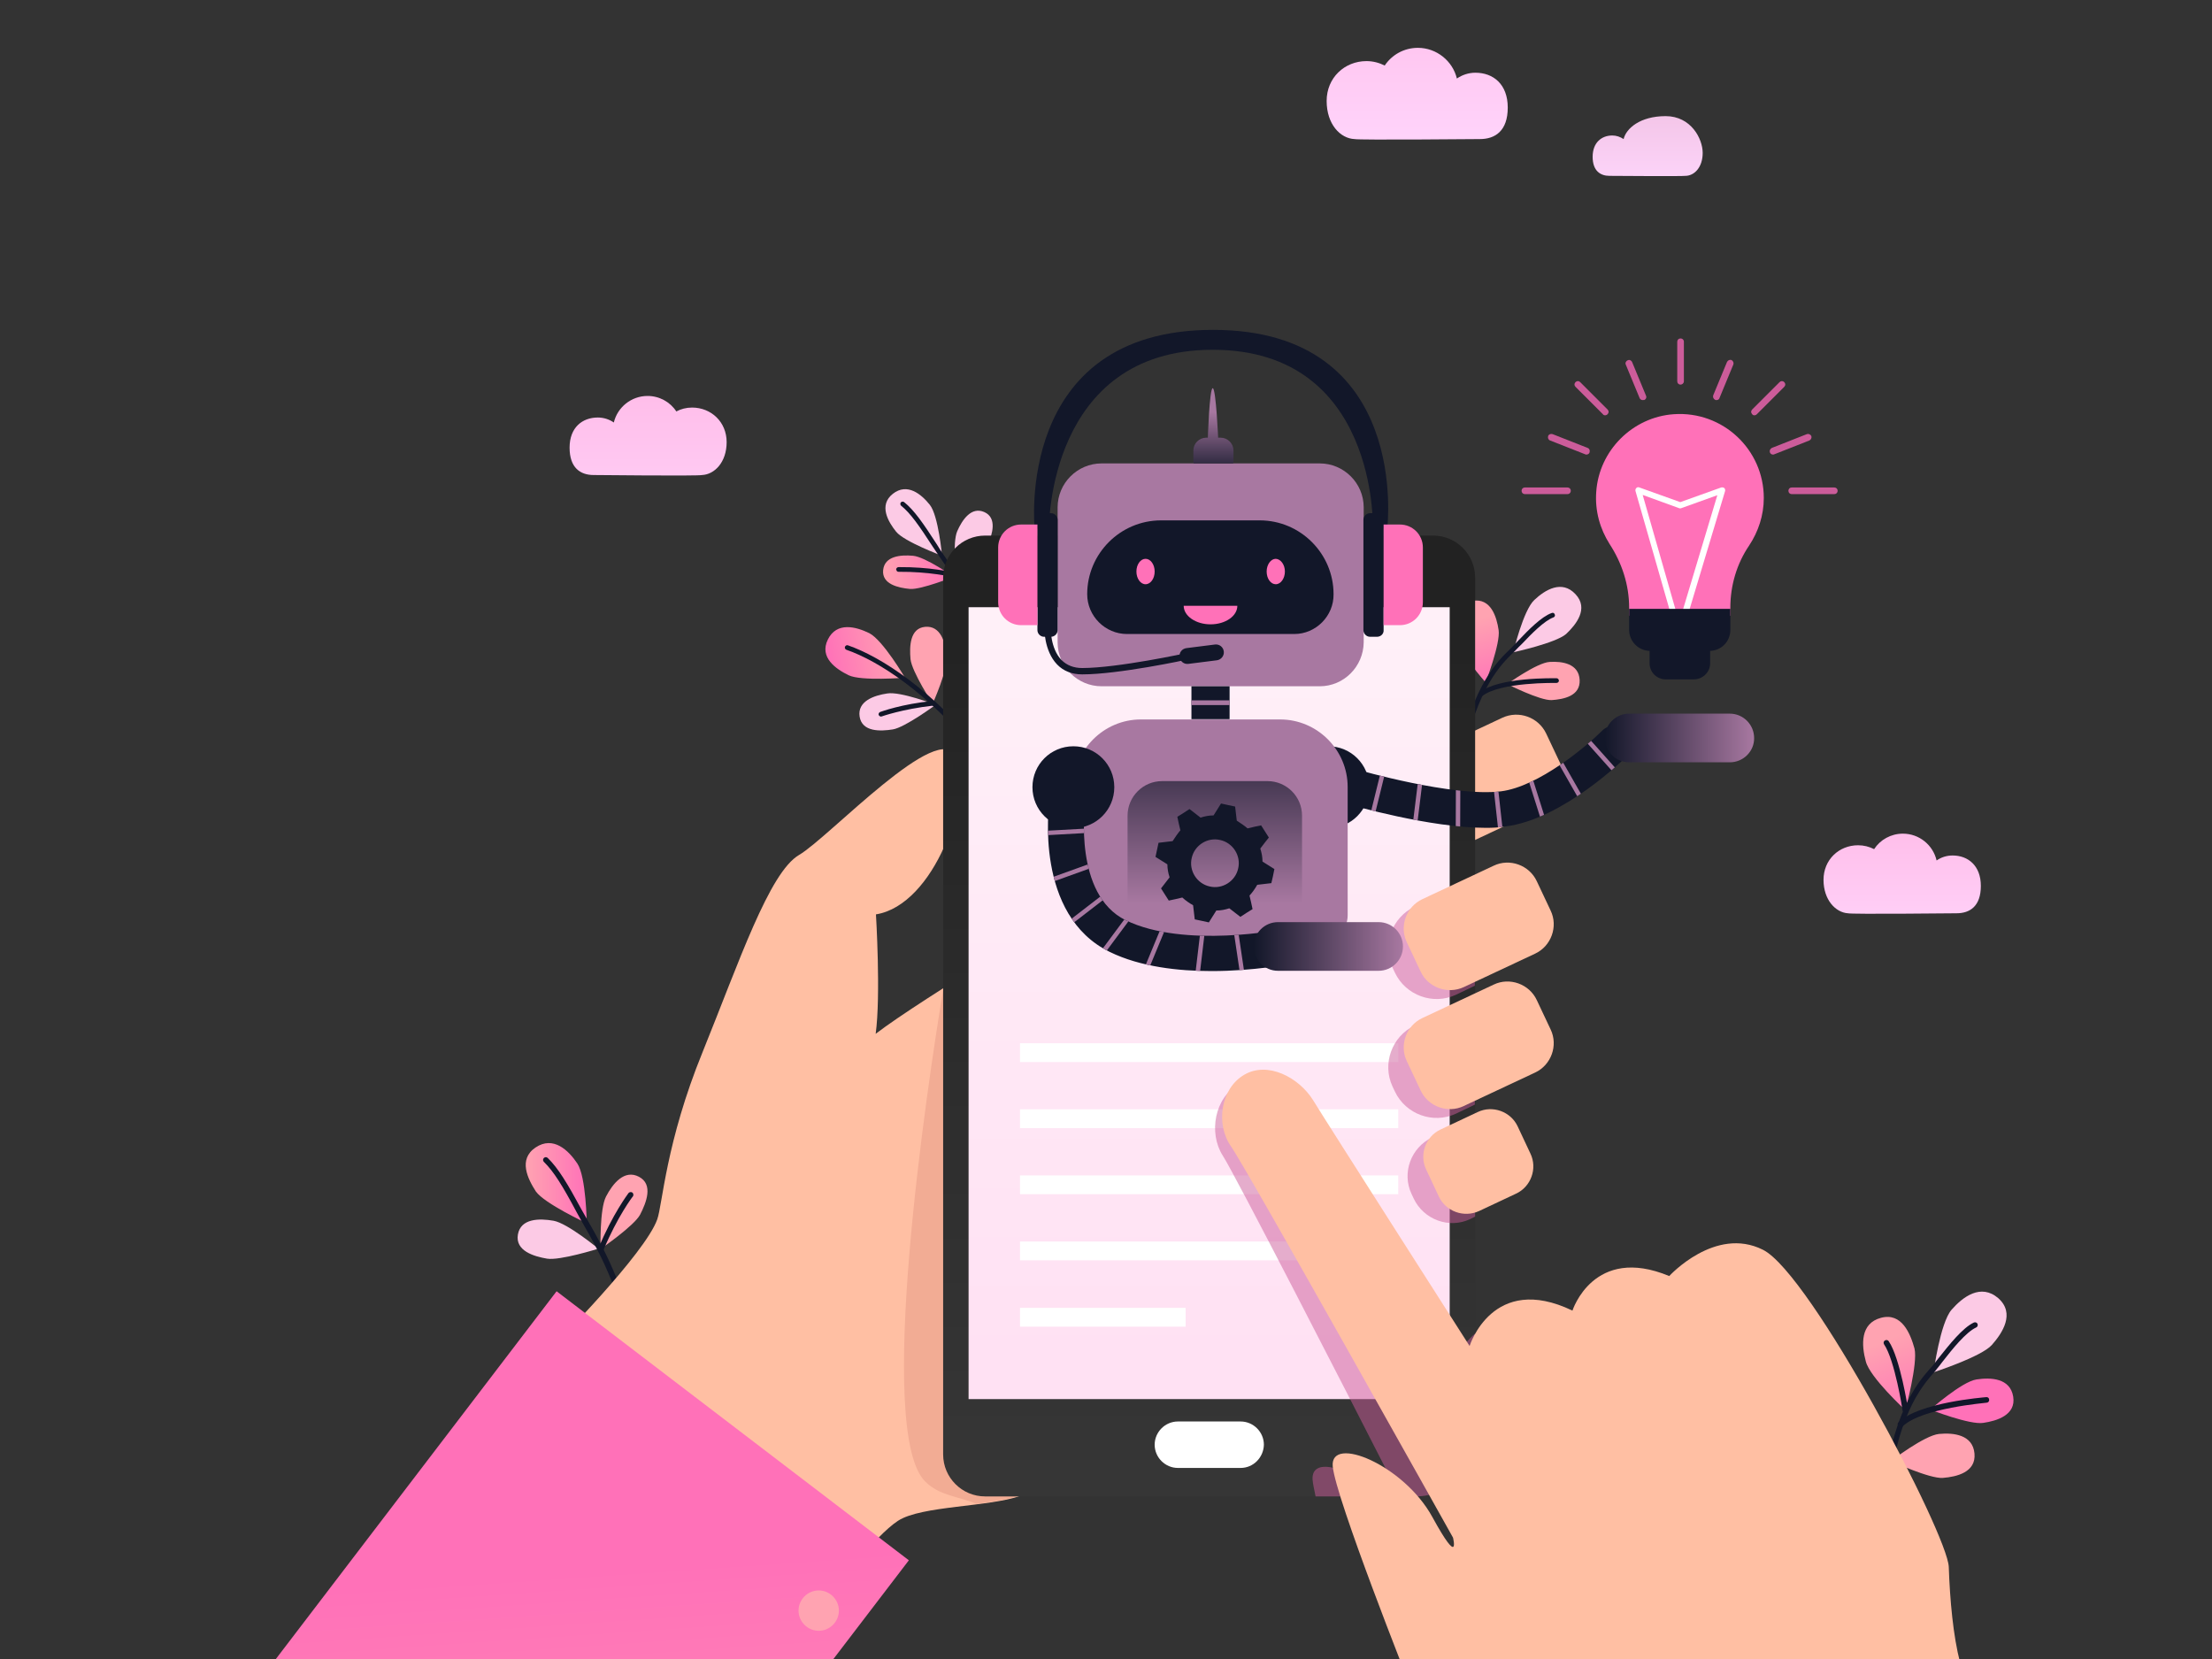 <?xml version="1.0" encoding="utf-8"?>
<!-- Generator: Adobe Illustrator 23.0.1, SVG Export Plug-In . SVG Version: 6.00 Build 0)  -->
<svg version="1.1" xmlns="http://www.w3.org/2000/svg" xmlns:xlink="http://www.w3.org/1999/xlink" x="0px" y="0px"
	 viewBox="0 0 800 600" style="enable-background:new 0 0 800 600;" xml:space="preserve">
<rect x="0" y="0" width="800" height="600" fill="#333333" stroke="none"/>
<style type="text/css">
	.st0{display:none;}
	.st1{clip-path:url(#SVGID_2_);}
	.st2{fill:url(#SVGID_3_);}
	.st3{fill:#FCCAE5;}
	.st4{fill:#FFA3B1;}
	.st5{fill:#121729;}
	.st6{fill:url(#SVGID_4_);}
	.st7{fill:#FF71B8;}
	.st8{fill:url(#SVGID_5_);}
	.st9{fill:url(#SVGID_6_);}
	.st10{fill:url(#SVGID_7_);}
	.st11{fill:#FFBFA3;}
	.st12{fill:url(#SVGID_8_);}
	.st13{fill:#F2AC94;}
	.st14{fill:url(#SVGID_9_);}
	.st15{fill:url(#SVGID_10_);}
	.st16{fill:#FFFFFF;}
	.st17{opacity:0.5;}
	.st18{fill:#CC5C9A;}
	.st19{opacity:0.5;fill:#CC5C9A;}
	.st20{fill:#A878A1;}
	.st21{fill:url(#SVGID_11_);}
	.st22{fill:url(#SVGID_12_);}
	.st23{fill:url(#SVGID_13_);}
	.st24{fill:url(#SVGID_14_);}
	.st25{fill:url(#SVGID_15_);}
	.st26{clip-path:url(#SVGID_17_);}
	.st27{clip-path:url(#SVGID_19_);}
	.st28{fill:url(#SVGID_20_);}
	.st29{fill:url(#SVGID_21_);}
	.st30{fill:url(#SVGID_22_);}
	.st31{fill:url(#SVGID_23_);}
	.st32{fill:url(#SVGID_24_);}
</style>
<g id="Layer_2" class="st0">
</g>
<g id="Layer_4" class="st0">
</g>
<g id="Layer_3" class="st0">
</g>
<g id="Layer_5">
	<g>
		<defs>
			<path id="SVGID_1_" d="M781,600H19c-10.5,0-19-8.5-19-19V19C0,8.5,8.5,0,19,0h762c10.5,0,19,8.5,19,19v562
				C800,591.5,791.5,600,781,600z"/>
		</defs>
		<clipPath id="SVGID_2_">
			<use xlink:href="#SVGID_1_"  style="overflow:visible;"/>
		</clipPath>
		<g class="st1">
			<g>
				
					<linearGradient id="SVGID_3_" gradientUnits="userSpaceOnUse" x1="1056.299" y1="241.169" x2="1082.737" y2="241.169" gradientTransform="matrix(-0.982 0.189 0.189 0.982 1317.065 -201.929)">
					<stop  offset="0" style="stop-color:#FFA3B1"/>
					<stop  offset="1" style="stop-color:#FF71B8"/>
				</linearGradient>
				<path class="st2" d="M327.3,245.1c0,0-8-13.6-12.9-16.1c-4.9-2.4-11.8-4.2-15,2.3c-3.2,6.5,3,10.7,7.5,12.9
					C311.4,246.4,327.3,245.1,327.3,245.1z"/>
				<path class="st3" d="M338.4,254.9c0,0-12.7-4.9-17.5-4.1c-4.8,0.7-10.9,2.8-10,8.4c0.9,5.6,7.6,5.3,12,4.6
					C327.3,263.1,338.4,254.9,338.4,254.9z"/>
				<path class="st4" d="M337.3,254.5c0,0,5.6-12.4,5.1-17.3c-0.5-4.9-2.2-11-7.8-10.5c-5.6,0.5-5.7,7.2-5.3,11.7
					C329.8,243,337.3,254.5,337.3,254.5z"/>
				<g>
					<path class="st5" d="M354.9,273.2c0,0,0.9,0.2,0.9,0.2c0.4-0.3-0.3-1.1-0.6-1.5c-18.1-22.5-36.7-34.4-48.5-38.5
						c-0.5-0.2-0.9,0.1-1.1,0.5c-0.2,0.5,0.1,0.9,0.5,1.1c11.6,4,29.8,15.7,47.7,37.9C354.1,273.4,354.6,273.4,354.9,273.2z"/>
				</g>
				<g>
					<path class="st5" d="M338.3,254.5c-0.1,0.4-0.4,0.7-0.8,0.7c-11,1.2-18.6,3.9-18.6,3.9c-0.4,0.2-0.9-0.1-1.1-0.5
						c-0.2-0.4,0.1-0.9,0.5-1.1c0.3-0.1,7.8-2.9,19.1-4c0.5-0.1,0.9,0.3,1,0.8C338.3,254.3,338.3,254.4,338.3,254.5z"/>
				</g>
			</g>
			<g>
				<path class="st3" d="M547.3,235.9c0,0,3.6-15.2,7.6-18.9c3.9-3.7,10-7.4,14.9-2.1c4.9,5.2,0.2,11-3.4,14.4
					C562.6,232.6,547.3,235.9,547.3,235.9z"/>
				<path class="st4" d="M545.1,247.4c0,0,10.7-7.7,15.3-8c4.6-0.3,10.6,0.6,10.9,6.5c0.3,5.9-5.9,7-10.1,7.3
					C556.9,253.4,545.1,247.4,545.1,247.4z"/>
				
					<linearGradient id="SVGID_4_" gradientUnits="userSpaceOnUse" x1="890.977" y1="417.353" x2="884.565" y2="443" gradientTransform="matrix(-0.999 5.030000e-02 5.030000e-02 0.999 1401.768 -237.375)">
					<stop  offset="0" style="stop-color:#FFA3B1"/>
					<stop  offset="1" style="stop-color:#FF71B8"/>
				</linearGradient>
				<path class="st6" d="M537.3,246.8c0,0-10-11.2-10.8-16.4c-0.8-5.2-0.6-12,6.1-13.1c6.6-1.1,8.7,5.8,9.4,10.6
					C542.7,232.7,537.3,246.8,537.3,246.8z"/>
				<g>
					<g>
						<path class="st5" d="M528.1,275.6c0.4,0,0.7-0.3,0.8-0.7c5.3-26.3,14.2-34.8,18.4-38.9c0.3-0.3,0.7-0.6,0.9-0.9
							c0.6-0.7,1.4-1.4,2.2-2.2c3.4-3.6,8.1-8.4,11.4-9.6c0.5-0.2,0.7-0.6,0.5-1.1c-0.2-0.5-0.6-0.7-1.1-0.5
							c-3.7,1.3-8.4,6.1-12.1,10c-0.8,0.8-1.5,1.6-2.1,2.2c-0.3,0.3-0.6,0.6-0.9,0.9c-4.4,4.2-13.5,12.9-18.9,39.8
							c-0.1,0.5,0.2,0.9,0.7,1C527.9,275.6,528,275.6,528.1,275.6z"/>
					</g>
					<g>
						<path class="st5" d="M535.5,252c0.2,0,0.3-0.1,0.5-0.2c6.4-5.2,26.7-4.8,26.9-4.8c0.5,0,0.9-0.4,0.9-0.8
							c0-0.5-0.4-0.9-0.8-0.9c-0.9,0-21.1-0.5-28,5.2c-0.4,0.3-0.4,0.8-0.1,1.2C535,251.9,535.3,252,535.5,252z"/>
					</g>
				</g>
			</g>
			<g>
				<path class="st3" d="M699.3,496.3c0,0,2.4-17.9,6.5-22.6c4.1-4.7,10.6-9.6,16.9-4.2c6.2,5.5,1.5,12.6-2.3,16.9
					C716.6,490.7,699.3,496.3,699.3,496.3z"/>
				<path class="st7" d="M698.1,509.8c0,0,11.4-10.1,16.7-10.9c5.2-0.8,12.2-0.5,13.3,6.2c1.1,6.7-6,8.8-10.8,9.5
					C712.4,515.4,698.1,509.8,698.1,509.8z"/>
				<path class="st4" d="M683.9,528.4c0,0,12.1-9.3,17.4-9.8c5.3-0.5,12.2,0.3,12.8,7.1c0.6,6.8-6.5,8.4-11.4,8.8
					C697.9,534.9,683.9,528.4,683.9,528.4z"/>
				
					<linearGradient id="SVGID_5_" gradientUnits="userSpaceOnUse" x1="788.278" y1="706.19" x2="780.864" y2="735.846" gradientTransform="matrix(-0.989 0.149 0.149 0.989 1355.893 -330.971)">
					<stop  offset="0" style="stop-color:#FFA3B1"/>
					<stop  offset="1" style="stop-color:#FF71B8"/>
				</linearGradient>
				<path class="st8" d="M689.1,510c0,0-12.8-11.8-14.3-17.6c-1.6-5.9-2.1-13.8,5.5-15.8c7.5-2,10.6,5.7,12.1,11.1
					C693.7,493.1,689.1,510,689.1,510z"/>
				<g>
					<g>
						<path class="st5" d="M681.8,544.1c0.4-0.1,0.8-0.4,0.8-0.9c3.1-30.9,12.3-41.6,16.8-46.8c0.4-0.4,0.7-0.8,1-1.2
							c0.7-0.8,1.4-1.8,2.2-2.8c3.5-4.5,8.4-10.6,12.1-12.3c0.5-0.2,0.7-0.8,0.5-1.3c-0.2-0.5-0.8-0.7-1.3-0.5
							c-4.1,1.9-8.9,8-12.8,12.9c-0.8,1-1.5,2-2.2,2.8c-0.3,0.3-0.6,0.7-1,1.1c-4.6,5.3-14,16.4-17.2,47.9c-0.1,0.5,0.3,1,0.9,1.1
							C681.6,544.2,681.7,544.2,681.8,544.1z"/>
					</g>
					<g>
						<path class="st5" d="M689.3,511c0.5-0.1,0.9-0.6,0.8-1.1c-0.1-0.8-2.9-18.7-7-24.8c-0.3-0.5-0.9-0.6-1.4-0.3
							c-0.5,0.3-0.6,0.9-0.3,1.4c3.9,5.7,6.7,23.8,6.7,24C688.2,510.7,688.7,511.1,689.3,511C689.2,511,689.3,511,689.3,511z"/>
					</g>
					<g>
						<path class="st5" d="M687.6,516.2c0.2,0,0.4-0.1,0.5-0.3c6.8-6.7,30.2-8.5,30.4-8.6c0.5,0,1-0.5,0.9-1.1c0-0.6-0.5-1-1.1-0.9
							c-1,0.1-24.3,1.9-31.7,9.1c-0.4,0.4-0.4,1,0,1.4C687,516.1,687.3,516.2,687.6,516.2z"/>
					</g>
				</g>
			</g>
			<g>
				<path class="st3" d="M340.7,201c0,0-1.3-14.5-4.4-18.4c-3.1-3.9-8.2-8.1-13.4-4c-5.2,4.1-1.7,10.1,1.2,13.7
					C327,195.9,340.7,201,340.7,201z"/>
				
					<linearGradient id="SVGID_6_" gradientUnits="userSpaceOnUse" x1="319.352" y1="209.409" x2="344.406" y2="209.409" gradientTransform="matrix(0.99 -0.139 0.139 0.99 -25.892 45.234)">
					<stop  offset="0" style="stop-color:#FFA3B1"/>
					<stop  offset="1" style="stop-color:#FF71B8"/>
				</linearGradient>
				<path class="st9" d="M344.9,208.6c0,0-10.2-7.2-14.7-7.6c-4.5-0.4-10.3,0.1-10.8,5.2c-0.5,5.1,5.5,6.4,9.7,6.8
					C333.2,213.3,344.9,208.6,344.9,208.6z"/>
				<path class="st3" d="M345.7,208.6c0,0-1.3-12.4,0.5-16.5c1.8-4.1,5.1-9,9.8-6.9c4.7,2.1,2.9,8,1.3,11.7
					C355.5,200.7,345.7,208.6,345.7,208.6z"/>
				<g>
					<g>
						<path class="st5" d="M359.6,241c0.1,0,0.2,0,0.4,0c0.5-0.2,0.7-0.6,0.5-1.1c-7.2-21.6-14.1-31.8-19.2-39.2
							c-0.9-1.3-1.7-2.5-2.4-3.7c-5.1-7.9-8.3-12.5-11.9-15.4c-0.4-0.3-0.9-0.2-1.2,0.1c-0.3,0.4-0.2,0.9,0.1,1.2
							c3.4,2.7,6.5,7.2,11.5,14.9c0.8,1.2,1.6,2.4,2.5,3.7c5,7.3,11.8,17.4,19,38.8C359,240.7,359.3,240.9,359.6,241z"/>
					</g>
				</g>
				<g>
					<path class="st5" d="M324.2,206.2c0.1,0.4,0.4,0.6,0.8,0.6c11.1-0.1,18.9,1.8,19,1.8c0.5,0.1,0.9-0.2,1-0.6
						c0.1-0.5-0.2-0.9-0.6-1c-0.3-0.1-8.1-2-19.4-1.9c-0.5,0-0.9,0.4-0.9,0.9C324.2,206.1,324.2,206.1,324.2,206.2z"/>
				</g>
			</g>
			<g>
				<linearGradient id="SVGID_7_" gradientUnits="userSpaceOnUse" x1="190.178" y1="427.932" x2="212.225" y2="427.932">
					<stop  offset="0" style="stop-color:#FFA3B1"/>
					<stop  offset="1" style="stop-color:#FF71B8"/>
				</linearGradient>
				<path class="st10" d="M212.2,442.4c0,0-0.2-16.8-3.4-21.6c-3.2-4.8-8.7-10.1-15.1-5.8c-6.4,4.3-2.8,11.4,0.1,15.9
					C196.9,435.3,212.2,442.4,212.2,442.4z"/>
				<path class="st3" d="M216.4,451.6c0,0-11.1-9.2-16.2-10.1c-5.1-0.9-11.9-0.9-12.9,5c-1,5.9,5.8,7.9,10.5,8.7
					C202.4,456,216.4,451.6,216.4,451.6z"/>
				<path class="st4" d="M217.2,451.7c0,0-0.4-14.5,2-19c2.4-4.6,6.6-9.9,11.9-7.1c5.3,2.8,2.6,9.4,0.4,13.7
					C229.3,443.4,217.2,451.7,217.2,451.7z"/>
				<g>
					<g>
						<path class="st5" d="M230.4,490.2c0.1,0,0.3,0,0.4,0c0.5-0.1,0.9-0.7,0.7-1.2c-6.4-25.6-13.4-37.9-18.6-47
							c-0.9-1.6-1.7-3-2.5-4.4c-5.2-9.6-8.5-15.1-12.3-18.8c-0.4-0.4-1-0.4-1.4,0c-0.4,0.4-0.4,1,0,1.4c3.6,3.5,6.9,8.9,11.9,18.3
							c0.8,1.4,1.6,2.9,2.5,4.5c5.1,8.9,12.1,21.1,18.4,46.5C229.7,489.9,230,490.2,230.4,490.2z"/>
					</g>
				</g>
				<g>
					<path class="st5" d="M217.3,452.6c0.4,0,0.9-0.2,1-0.6c4.9-11.8,10.5-19.3,10.6-19.3c0.3-0.4,0.2-1.1-0.2-1.4
						c-0.4-0.3-1.1-0.2-1.4,0.2c-0.2,0.3-5.8,7.7-10.8,19.8c-0.2,0.5,0,1.1,0.5,1.3C217.1,452.5,217.2,452.6,217.3,452.6z"/>
				</g>
			</g>
			<g>
				<g>
					<path class="st11" d="M200.8,486.1c0,0,32.5-32.7,36.9-45.1c1.9-5.3,3.1-27.9,16.4-60.5c13.2-32.6,24.1-65,34.9-71.3
						c10.8-6.3,50.9-49.6,56.8-35.4c5.9,14.2-7.8,53.5-29,56.9c0,0,1.8,29.3-0.1,43.2c16.2-12.5,74.5-47.3,74.5-47.3
						s42,2.6,37.6,35.4c0,0,38.2,14.4,35.8,45c0,0,18.8,17.2,15.9,37c-2.9,19.8-99.7,92.7-111.2,96.9c-11.6,4.2-36,3.6-44.5,9.1
						c-8.5,5.5-23.2,25.2-23.2,25.2L200.8,486.1z"/>
					<linearGradient id="SVGID_8_" gradientUnits="userSpaceOnUse" x1="184.624" y1="778.271" x2="170.268" y2="571.308">
						<stop  offset="0" style="stop-color:#FFA3B1"/>
						<stop  offset="1" style="stop-color:#FF71B8"/>
					</linearGradient>
					<polygon class="st12" points="328.7,564.3 201.3,467 20.6,703.7 147.9,800.9 					"/>
					<path class="st13" d="M384.7,342.2l-24,2.9c-6.4,4-13.2,8.2-19.5,12.2c-6,36.1-24.7,161-6.5,178.6c5.2,5.1,11.7,5.2,18.5,8
						c6.1-0.8,12-1.7,16.1-3.2c3.3-1.2,13.8-8.2,27-17.9L384.7,342.2z"/>
					<path class="st4" d="M303.4,582.5c0,4-3.3,7.3-7.3,7.3c-4,0-7.3-3.3-7.3-7.3c0-4,3.3-7.3,7.3-7.3
						C300.1,575.2,303.4,578.5,303.4,582.5z"/>
				</g>
				<path class="st11" d="M523.2,308.6l35.4-16.6c5.9-2.8,8.5-9.9,5.7-15.9l-5.1-10.8c-2.8-5.9-9.9-8.5-15.9-5.7L508,276.2
					c-5.9,2.8-8.5,9.9-5.7,15.9l5.1,10.8C510.1,308.9,517.3,311.4,523.2,308.6z"/>
			</g>
			<g>
				<linearGradient id="SVGID_9_" gradientUnits="userSpaceOnUse" x1="437.302" y1="216.158" x2="437.302" y2="599.937">
					<stop  offset="0" style="stop-color:#222222"/>
					<stop  offset="1" style="stop-color:#3A3A3A"/>
				</linearGradient>
				<path class="st14" d="M533.5,208.9V526c0,8.4-6.8,15.2-15.2,15.2h-162c-8.4,0-15.2-6.8-15.2-15.2V208.9
					c0-8.4,6.8-15.2,15.2-15.2h162C526.7,193.7,533.5,200.5,533.5,208.9z"/>
				<linearGradient id="SVGID_10_" gradientUnits="userSpaceOnUse" x1="437.302" y1="491.709" x2="437.302" y2="225.858">
					<stop  offset="0" style="stop-color:#FFE1F3"/>
					<stop  offset="1" style="stop-color:#FFF0F8"/>
				</linearGradient>
				<polygon class="st15" points="524.3,219.6 524.3,506 350.3,506 350.3,219.6 				"/>
				<g>
					<g>
						<rect x="368.9" y="473" class="st16" width="59.9" height="6.8"/>
					</g>
					<g>
						<rect x="368.9" y="449" class="st16" width="136.8" height="6.8"/>
					</g>
					<g>
						<rect x="368.9" y="425.1" class="st16" width="136.8" height="6.8"/>
					</g>
					<g>
						<rect x="368.9" y="401.2" class="st16" width="136.8" height="6.8"/>
					</g>
					<g>
						<rect x="368.9" y="377.3" class="st16" width="136.8" height="6.8"/>
					</g>
				</g>
				<path class="st16" d="M453.6,211.6h-34.2c-0.9,0-1.7-0.7-1.7-1.7v-1.7c0-0.9,0.7-1.7,1.7-1.7h34.2c0.9,0,1.7,0.7,1.7,1.7v1.7
					C455.3,210.9,454.5,211.6,453.6,211.6z"/>
				<g class="st17">
					<path class="st18" d="M533.5,318.5c-1.6,0.2-3.3,0.7-4.8,1.4l-17.1,8c-8.2,3.9-11.8,13.8-8,22l0.9,1.9c3.9,8.2,13.8,11.8,22,8
						l6.9-3.3V318.5z"/>
					<path class="st18" d="M533.5,361.5c-1.6,0.2-3.3,0.7-4.8,1.4l-17.1,8c-8.2,3.9-11.8,13.8-8,22l0.9,1.9c3.9,8.2,13.8,11.8,22,8
						l6.9-3.3V361.5z"/>
					<path class="st18" d="M533.5,440v-32.1c-3.3-0.9-7-0.6-10.3,1l-5.3,2.5c-7.6,3.6-11,12.8-7.4,20.4l0.8,1.7
						c3.6,7.6,12.8,11,20.4,7.4L533.5,440z"/>
				</g>
				<g>
					<path class="st19" d="M474.7,535c0.1,1.3,0.5,3.5,1.1,6.2h23.9C488.4,530.8,474.3,526.5,474.7,535z"/>
					<path class="st19" d="M506.3,541.2h5.7c11.8,0,21.5-9.7,21.5-21.5v-37.4c-5.6,4.7-7.8,11-7.8,11s-48.4-82.7-53.2-91
						c-4.7-8.3-15.8-14.8-24.5-10.1c-8.7,4.7-11,17.5-5.8,25.7C446.3,424.1,486.6,502.6,506.3,541.2z"/>
				</g>
				<path class="st16" d="M448.7,530.9h-22.7c-4.6,0-8.4-3.8-8.4-8.4l0,0c0-4.6,3.8-8.4,8.4-8.4h22.7c4.6,0,8.4,3.8,8.4,8.4l0,0
					C457,527.1,453.3,530.9,448.7,530.9z"/>
			</g>
			<g>
				<g>
					<path class="st7" d="M637.9,180.1c0-17.5-14.8-31.5-32.5-30.3c-14.9,1-27.1,13.1-28.1,28.1c-0.5,7,1.4,13.4,4.8,18.8
						c4.5,6.9,7.1,14.8,7.1,23.1v2.9h36.6v-2.9c0-8,2.3-15.9,6.8-22.5C635.9,192.3,637.9,186.4,637.9,180.1z"/>
					<g>
						<path class="st16" d="M609.3,223.1c-0.1,0-0.2,0-0.3,0c-0.6-0.2-0.9-0.8-0.7-1.4l12.8-42.6l-13.1,4.7c-0.2,0.1-0.5,0.1-0.7,0
							l-13.2-4.8l12.2,42.6c0.2,0.6-0.2,1.2-0.7,1.3c-0.6,0.2-1.2-0.2-1.3-0.7l-12.8-44.6c-0.1-0.4,0-0.8,0.3-1.1
							c0.3-0.3,0.7-0.4,1.1-0.2l14.8,5.3l14.8-5.3c0.4-0.1,0.8,0,1.1,0.2c0.3,0.3,0.4,0.7,0.3,1.1l-13.4,44.6
							C610.2,222.8,609.8,223.1,609.3,223.1z"/>
					</g>
					<path class="st5" d="M618.3,235.4h-21.5c-4.2,0-7.6-3.4-7.6-7.6v-7.6h36.6v7.6C625.8,232.1,622.4,235.4,618.3,235.4z"/>
					<path class="st5" d="M612.6,245.7h-10.2c-3.2,0-5.8-2.6-5.8-5.8v-9.3h21.9v9.3C618.5,243,615.9,245.7,612.6,245.7z"/>
				</g>
				<g>
					<g>
						<g>
							<path class="st18" d="M566.9,178.7h-15.4c-0.7,0-1.2-0.5-1.2-1.2c0-0.7,0.5-1.2,1.2-1.2h15.4c0.7,0,1.2,0.5,1.2,1.2
								C568.1,178.2,567.6,178.7,566.9,178.7z"/>
						</g>
						<g>
							<path class="st18" d="M573.7,164.4c-0.1,0-0.3,0-0.4-0.1l-12.7-5c-0.6-0.2-0.9-0.9-0.7-1.6c0.2-0.6,0.9-0.9,1.6-0.7l12.7,5
								c0.6,0.2,0.9,0.9,0.7,1.6C574.7,164.2,574.2,164.4,573.7,164.4z"/>
						</g>
						<g>
							<path class="st18" d="M580.5,150.2c-0.3,0-0.6-0.1-0.8-0.4l-9.9-9.9c-0.5-0.5-0.5-1.2,0-1.7c0.5-0.5,1.2-0.5,1.7,0l9.9,9.9
								c0.5,0.5,0.5,1.2,0,1.7C581.1,150.1,580.8,150.2,580.5,150.2z"/>
						</g>
						<g>
							<path class="st18" d="M594.1,144.7c-0.5,0-0.9-0.3-1.1-0.7l-5-12.1c-0.3-0.6,0-1.3,0.7-1.6c0.6-0.3,1.3,0,1.6,0.7l5,12.1
								c0.3,0.6,0,1.3-0.7,1.6C594.4,144.6,594.3,144.7,594.1,144.7z"/>
						</g>
						<g>
							<path class="st18" d="M607.8,139.1c-0.7,0-1.2-0.5-1.2-1.2v-14.3c0-0.7,0.5-1.2,1.2-1.2s1.2,0.5,1.2,1.2v14.3
								C609,138.6,608.4,139.1,607.8,139.1z"/>
						</g>
					</g>
					<g>
						<g>
							<path class="st18" d="M663.4,178.7H648c-0.7,0-1.2-0.5-1.2-1.2c0-0.7,0.5-1.2,1.2-1.2h15.4c0.7,0,1.2,0.5,1.2,1.2
								C664.6,178.2,664.1,178.7,663.4,178.7z"/>
						</g>
						<g>
							<path class="st18" d="M641.2,164.4c-0.5,0-0.9-0.3-1.1-0.8c-0.2-0.6,0.1-1.3,0.7-1.6l12.7-5c0.6-0.2,1.3,0.1,1.6,0.7
								c0.2,0.6-0.1,1.3-0.7,1.6l-12.7,5C641.5,164.4,641.4,164.4,641.2,164.4z"/>
						</g>
						<g>
							<path class="st18" d="M634.5,150.2c-0.3,0-0.6-0.1-0.8-0.4c-0.5-0.5-0.5-1.2,0-1.7l9.9-9.9c0.5-0.5,1.2-0.5,1.7,0
								c0.5,0.5,0.5,1.2,0,1.7l-9.9,9.9C635.1,150.1,634.8,150.2,634.5,150.2z"/>
						</g>
						<g>
							<path class="st18" d="M620.8,144.7c-0.2,0-0.3,0-0.5-0.1c-0.6-0.3-0.9-1-0.7-1.6l5-12.1c0.3-0.6,1-0.9,1.6-0.7
								c0.6,0.3,0.9,1,0.7,1.6l-5,12.1C621.8,144.4,621.3,144.7,620.8,144.7z"/>
						</g>
					</g>
				</g>
			</g>
			<g>
				<path class="st5" d="M501.7,191.3c0,0,9-72-63-72c-72.1,0-64.5,72-64.5,72l5.2-0.5c0,0-0.4-64.3,59.2-64.3
					c59.7,0,57.9,64.3,57.9,64.3L501.7,191.3z"/>
				<g>
					<path class="st5" d="M537.4,299.4c-20.3,0-48.6-8.2-49.9-8.6c-3.4-1-5.4-4.6-4.4-8c1-3.4,4.6-5.4,8-4.4
						c0.3,0.1,34.3,9.9,51.7,7.8c13.7-1.7,31.1-16.4,36.6-21.9c2.5-2.5,6.6-2.5,9.1,0c2.5,2.5,2.5,6.6,0,9.1
						c-0.9,0.9-23.3,23-44.1,25.5C542.1,299.3,539.8,299.4,537.4,299.4z"/>
				</g>
				<path class="st20" d="M477.3,248.2h-78.9c-8.7,0-15.9-7.1-15.9-15.9v-48.8c0-8.7,7.1-15.9,15.9-15.9h78.9
					c8.7,0,15.9,7.1,15.9,15.9v48.8C493.1,241.1,486,248.2,477.3,248.2z"/>
				<path class="st5" d="M495.2,284.7c0,8.2-6.6,14.8-14.8,14.8c-8.2,0-14.8-6.6-14.8-14.8c0-8.2,6.6-14.8,14.8-14.8
					C488.6,269.9,495.2,276.5,495.2,284.7z"/>
				<path class="st20" d="M477.1,341.2h-64.5c-13.4,0-24.4-11-24.4-24.4v-32.2c0-13.4,11-24.4,24.4-24.4H463
					c13.4,0,24.4,11,24.4,24.4v46.4C487.4,336.6,482.8,341.2,477.1,341.2z"/>
				<linearGradient id="SVGID_11_" gradientUnits="userSpaceOnUse" x1="439.417" y1="258.26" x2="439.417" y2="326.83">
					<stop  offset="0" style="stop-color:#121729"/>
					<stop  offset="1" style="stop-color:#A878A1"/>
				</linearGradient>
				<path class="st21" d="M458.4,341.9h-38.1c-6.9,0-12.5-5.6-12.5-12.5V295c0-6.9,5.6-12.5,12.5-12.5h38.1
					c6.9,0,12.5,5.6,12.5,12.5v34.3C471,336.3,465.4,341.9,458.4,341.9z"/>
				<path class="st5" d="M468.1,229.3h-60.5c-7.9,0-14.4-6.5-14.4-14.4l0,0c0-14.7,12-26.7,26.7-26.7h35.7c14.7,0,26.7,12,26.7,26.7
					l0,0C482.4,222.8,475.9,229.3,468.1,229.3z"/>
				<path class="st5" d="M498,230.3h-2.5c-1.3,0-2.4-1.1-2.4-2.4V188c0-1.3,1.1-2.4,2.4-2.4h2.5c1.3,0,2.4,1.1,2.4,2.4v39.9
					C500.5,229.2,499.4,230.3,498,230.3z"/>
				<path class="st5" d="M380.1,230.3h-2.5c-1.3,0-2.4-1.1-2.4-2.4V188c0-1.3,1.1-2.4,2.4-2.4h2.5c1.3,0,2.4,1.1,2.4,2.4v39.9
					C382.5,229.2,381.4,230.3,380.1,230.3z"/>
				<path class="st7" d="M506.3,226.1h-5.9v-36.4h5.9c4.6,0,8.3,3.7,8.3,8.3v19.8C514.6,222.4,510.9,226.1,506.3,226.1z"/>
				<linearGradient id="SVGID_12_" gradientUnits="userSpaceOnUse" x1="438.815" y1="172.759" x2="438.815" y2="148.995">
					<stop  offset="0" style="stop-color:#121729"/>
					<stop  offset="1" style="stop-color:#A878A1"/>
				</linearGradient>
				<path class="st22" d="M446.1,162.9v4.4c0,0.2-0.2,0.3-0.3,0.3h-13.9c-0.2,0-0.3-0.2-0.3-0.3v-4.4c0-2.5,2.1-4.6,4.6-4.6h5.3
					C444,158.3,446.1,160.4,446.1,162.9z"/>
				<path class="st7" d="M369.3,226.1h5.9v-36.4h-5.9c-4.6,0-8.3,3.7-8.3,8.3v19.8C361,222.4,364.7,226.1,369.3,226.1z"/>
				<linearGradient id="SVGID_13_" gradientUnits="userSpaceOnUse" x1="438.658" y1="172.759" x2="438.658" y2="148.995">
					<stop  offset="0" style="stop-color:#121729"/>
					<stop  offset="1" style="stop-color:#A878A1"/>
				</linearGradient>
				<path class="st23" d="M436.8,159.1c0,0,0.6-18.7,1.8-18.7c1.2,0,2,18.8,2,18.8L436.8,159.1z"/>
				<g>
					<ellipse class="st7" cx="414.3" cy="206.7" rx="3.3" ry="4.6"/>
					<path class="st7" d="M464.7,206.7c0,2.5-1.5,4.6-3.3,4.6c-1.8,0-3.3-2-3.3-4.6c0-2.5,1.5-4.6,3.3-4.6
						C463.2,202.2,464.7,204.2,464.7,206.7z"/>
				</g>
				<path class="st7" d="M447.5,219.1c0,3.7-4.3,6.7-9.7,6.7c-5.3,0-9.7-3-9.7-6.7H447.5z"/>
				<g>
					<path class="st5" d="M391.4,243.9c-3.7,0-6.8-1.2-9.1-3.6c-4.8-5-4.6-13.2-4.6-13.5l2.3,0.1c0,0.1-0.2,7.6,3.9,11.8
						c1.9,1.9,4.4,2.9,7.5,2.9c12.8,0,37.8-5.4,38.1-5.5l0.5,2.3C428.9,238.7,404.4,243.9,391.4,243.9z"/>
				</g>
				<path class="st5" d="M440.1,238.8l-10.3,1.3c-1.6,0.2-3-0.9-3.2-2.5l0,0c-0.2-1.6,0.9-3,2.5-3.2l10.3-1.3c1.6-0.2,3,0.9,3.2,2.5
					l0,0C442.8,237.2,441.6,238.6,440.1,238.8z"/>
				<rect x="430.9" y="248.2" class="st5" width="13.8" height="11.9"/>
				<rect x="430.9" y="253.3" class="st20" width="13.8" height="1.7"/>
				<path class="st5" d="M403,284.7c0,8.2-6.6,14.8-14.8,14.8c-8.2,0-14.8-6.6-14.8-14.8c0-8.2,6.6-14.8,14.8-14.8
					C396.4,269.9,403,276.5,403,284.7z"/>
				<g>
					<path class="st5" d="M459.8,319.4c-1.7,0.2-3.4,0.4-5.1,0.6c-0.8,1.4-1.7,2.7-2.8,3.9c0.4,1.7,0.8,3.3,1.1,4.9
						c-1.5,0.9-2.9,1.8-4.4,2.8c-1.3-1-2.6-2-4-3.1c-1.5,0.5-3.1,0.8-4.7,0.8c-0.9,1.4-1.8,2.9-2.7,4.3c-1.7-0.4-3.3-0.7-5.1-1.1
						c-0.2-1.7-0.4-3.4-0.6-5.1c-1.4-0.8-2.7-1.7-3.9-2.8c-1.7,0.4-3.3,0.8-4.9,1.1c-0.9-1.5-1.9-2.9-2.8-4.4c1-1.3,2-2.6,3.1-4
						c-0.5-1.5-0.8-3.1-0.8-4.7c-1.4-0.9-2.9-1.8-4.3-2.7c0.4-1.7,0.7-3.4,1.1-5.1c1.7-0.2,3.4-0.4,5.1-0.6c0.4-0.7,2.2-3.3,2.8-3.9
						c-0.4-1.7-0.8-3.3-1.1-4.9c1.5-0.9,2.9-1.8,4.4-2.8c1.3,1,2.6,2,4,3.1c1.5-0.5,3.1-0.8,4.7-0.8c0.9-1.4,1.8-2.9,2.7-4.3
						c1.7,0.4,3.3,0.7,5.1,1.1c0.2,1.7,0.4,3.4,0.6,5.1c0.7,0.4,3.3,2.2,3.9,2.8c1.6-0.4,3.3-0.8,4.9-1.1c0.9,1.5,1.9,2.9,2.8,4.4
						c-1,1.3-2.1,2.6-3.1,4c0.5,1.5,0.8,3.1,0.8,4.7c1.4,0.9,2.9,1.8,4.3,2.7C460.6,316,460.2,317.7,459.8,319.4z M447.8,314.1
						c1.1-4.6-1.9-9.3-6.5-10.3c-4.6-1.1-9.3,1.9-10.3,6.5c-1.1,4.6,1.9,9.3,6.5,10.3C442.1,321.7,446.8,318.7,447.8,314.1z"/>
				</g>
				<g>
					<path class="st5" d="M438.2,351.2c-12,0-25.7-1.5-36.8-6.9c-27.4-13.3-22.1-53.1-21.8-54.8c0.5-3.5,3.8-6,7.3-5.5
						c3.5,0.5,6,3.7,5.5,7.3l0,0c0,0.3-4.2,32.2,14.7,41.5c21.3,10.4,56.9,3.3,57.2,3.2c3.5-0.7,6.9,1.5,7.6,5
						c0.7,3.5-1.5,6.9-5,7.6C466,348.7,453.5,351.2,438.2,351.2z"/>
				</g>
				<linearGradient id="SVGID_14_" gradientUnits="userSpaceOnUse" x1="453.357" y1="342.231" x2="507.439" y2="342.231">
					<stop  offset="0" style="stop-color:#121729"/>
					<stop  offset="1" style="stop-color:#A878A1"/>
				</linearGradient>
				<path class="st24" d="M498.6,351.1h-36.4c-4.9,0-8.8-4-8.8-8.8l0,0c0-4.9,4-8.8,8.8-8.8h36.4c4.9,0,8.8,4,8.8,8.8l0,0
					C507.4,347.1,503.5,351.1,498.6,351.1z"/>
				<linearGradient id="SVGID_15_" gradientUnits="userSpaceOnUse" x1="580.369" y1="266.831" x2="634.451" y2="266.831">
					<stop  offset="0" style="stop-color:#121729"/>
					<stop  offset="1" style="stop-color:#A878A1"/>
				</linearGradient>
				<path class="st25" d="M625.6,275.7h-36.4c-4.9,0-8.8-4-8.8-8.8l0,0c0-4.9,4-8.8,8.8-8.8h36.4c4.9,0,8.8,4,8.8,8.8l0,0
					C634.5,271.7,630.5,275.7,625.6,275.7z"/>
				<g>
					<defs>
						<path id="SVGID_16_" d="M537.4,299.4c-20.3,0-48.6-8.2-49.9-8.6c-3.4-1-5.4-4.6-4.4-8c1-3.4,4.6-5.4,8-4.4
							c0.3,0.1,34.3,9.9,51.7,7.8c13.7-1.7,31.1-16.4,36.6-21.9c2.5-2.5,6.6-2.5,9.1,0c2.5,2.5,2.5,6.6,0,9.1
							c-0.9,0.9-23.3,23-44.1,25.5C542.1,299.3,539.8,299.4,537.4,299.4z"/>
					</defs>
					<clipPath id="SVGID_17_">
						<use xlink:href="#SVGID_16_"  style="overflow:visible;"/>
					</clipPath>
					<g class="st26">
						<g>
							
								<rect x="489.1" y="286.9" transform="matrix(0.239 -0.971 0.971 0.239 99.684 702.644)" class="st20" width="18.3" height="1.6"/>
						</g>
						<g>
							
								<rect x="503.6" y="289" transform="matrix(0.122 -0.993 0.993 0.122 162.467 763.389)" class="st20" width="18.3" height="1.6"/>
						</g>
						<g>
							
								<rect x="518.1" y="291.2" transform="matrix(3.950457e-03 -1 1 3.950457e-03 233.234 818.148)" class="st20" width="18.5" height="1.6"/>
						</g>
						<g>
							
								<rect x="541" y="284.7" transform="matrix(0.994 -0.11 0.11 0.994 -28.939 61.071)" class="st20" width="1.6" height="19"/>
						</g>
						<g>
							
								<rect x="554.8" y="280.1" transform="matrix(0.954 -0.301 0.301 0.954 -61.228 180.558)" class="st20" width="1.6" height="17.9"/>
						</g>
						<g>
							
								<rect x="567.3" y="273.4" transform="matrix(0.869 -0.495 0.495 0.869 -65.182 318.402)" class="st20" width="1.6" height="17.5"/>
						</g>
						<g>
							
								<rect x="578.8" y="264.5" transform="matrix(0.746 -0.666 0.666 0.746 -34.804 455.905)" class="st20" width="1.6" height="18"/>
						</g>
					</g>
				</g>
				<g>
					<defs>
						<path id="SVGID_18_" d="M438.2,351.2c-12,0-25.7-1.5-36.8-6.9c-27.4-13.3-22.1-53.1-21.8-54.8c0.5-3.5,3.8-6,7.3-5.5
							c3.5,0.5,6,3.7,5.5,7.3l0,0c0,0.3-4.2,32.2,14.7,41.5c21.3,10.4,56.9,3.3,57.2,3.2c3.5-0.7,6.9,1.5,7.6,5
							c0.7,3.5-1.5,6.9-5,7.6C466,348.7,453.5,351.2,438.2,351.2z"/>
					</defs>
					<clipPath id="SVGID_19_">
						<use xlink:href="#SVGID_18_"  style="overflow:visible;"/>
					</clipPath>
					<g class="st27">
						<g>
							
								<rect x="376.3" y="299.9" transform="matrix(0.999 -5.533381e-02 5.533381e-02 0.999 -16.047 21.791)" class="st20" width="18.3" height="1.6"/>
						</g>
						<g>
							
								<rect x="379.7" y="314.3" transform="matrix(0.941 -0.339 0.339 0.941 -83.892 150.451)" class="st20" width="17" height="1.6"/>
						</g>
						<g>
							
								<rect x="384.6" y="328.2" transform="matrix(0.792 -0.611 0.611 0.792 -119.048 308.456)" class="st20" width="17.2" height="1.6"/>
						</g>
						<g>
							
								<rect x="393.5" y="337.7" transform="matrix(0.596 -0.803 0.803 0.596 -108.948 460.55)" class="st20" width="19" height="1.6"/>
						</g>
						<g>
							
								<rect x="409.4" y="341.4" transform="matrix(0.382 -0.924 0.924 0.382 -57.913 597.86)" class="st20" width="17.4" height="1.6"/>
						</g>
						<g>
							
								<rect x="425.5" y="344" transform="matrix(0.118 -0.993 0.993 0.118 40.403 735.02)" class="st20" width="17" height="1.6"/>
						</g>
						<g>
							
								<rect x="447.4" y="335.8" transform="matrix(0.989 -0.147 0.147 0.989 -45.785 69.585)" class="st20" width="1.6" height="18"/>
						</g>
					</g>
				</g>
			</g>
			<g>
				<path class="st11" d="M529.4,357l25.8-12.1c5.8-2.7,8.4-9.8,5.6-15.6l-5-10.6c-2.7-5.8-9.8-8.4-15.6-5.6l-25.8,12.1
					c-5.8,2.7-8.4,9.8-5.6,15.6l5,10.6C516.5,357.2,523.6,359.7,529.4,357z"/>
				<path class="st11" d="M529.4,400l25.8-12.1c5.8-2.7,8.4-9.8,5.6-15.6l-5-10.6c-2.7-5.8-9.8-8.4-15.6-5.6l-25.8,12.1
					c-5.8,2.7-8.4,9.8-5.6,15.6l5,10.6C516.5,400.2,523.6,402.8,529.4,400z"/>
				<path class="st11" d="M534.9,438l13.4-6.3c5.4-2.5,7.8-9.1,5.2-14.5l-4.6-9.8c-2.5-5.4-9.1-7.8-14.5-5.2l-13.4,6.3
					c-5.4,2.5-7.8,9.1-5.2,14.5l4.6,9.8C522.9,438.1,529.4,440.5,534.9,438z"/>
			</g>
			<g>
				<path class="st11" d="M624.4,717.5c0,0-20.2-39.8-30.4-47.6c-10.1-7.8-75.4-45.6-84.1-60.4c0,0-26.9-67.7-27.9-79.2
					c-1-11.5,25.7-0.5,36,18.3c10.3,18.8,7.5,7.5,7.5,7.5s-74.7-133.6-80.3-141.5c-5.6-8-3.8-20.9,4.8-25.9c8.5-5,19.8,1,24.9,9.2
					c5,8.2,56.6,88.9,56.6,88.9s8.3-26.7,37.2-12.8c0,0,7.6-23.9,35-12.5c0,0,16.6-18.2,33.9-9.5c17.3,8.6,66.8,102.8,67.2,114.7
					c0.4,11.9,1.6,25.1,4.1,34.6c2.5,9.5,27.9,50.5,27.9,50.5L624.4,717.5z"/>
				<linearGradient id="SVGID_20_" gradientUnits="userSpaceOnUse" x1="705.068" y1="741.839" x2="690.712" y2="534.876">
					<stop  offset="0" style="stop-color:#FFA3B1"/>
					<stop  offset="1" style="stop-color:#FF71B8"/>
				</linearGradient>
				<polygon class="st28" points="726.3,610.8 593.4,688.7 681.5,839 814.4,761.2 				"/>
			</g>
		</g>
	</g>
	<linearGradient id="SVGID_21_" gradientUnits="userSpaceOnUse" x1="687.993" y1="273.83" x2="687.993" y2="351.308">
		<stop  offset="0" style="stop-color:#FFB0DF"/>
		<stop  offset="1" style="stop-color:#FFD9FF"/>
	</linearGradient>
	<path class="st29" d="M659.5,318.2c0-7.3,5.6-12.5,12.5-12.5c2.1,0,4,0.5,5.8,1.4c2.2-3.4,6.1-5.6,10.4-5.6
		c5.9,0,10.9,4.1,12.2,9.7c1.7-1.2,3.7-1.8,5.8-1.8c5.6,0,10.2,3.7,10.2,11c0,7.3-3.9,9.9-8.8,9.9c0,0-38.1,0.4-39.3,0
		C663.9,330,659.5,325.5,659.5,318.2z"/>
	<linearGradient id="SVGID_22_" gradientUnits="userSpaceOnUse" x1="512.581" y1="-42.36" x2="512.581" y2="65.331">
		<stop  offset="0" style="stop-color:#FFB0DF"/>
		<stop  offset="1" style="stop-color:#FFD9FF"/>
	</linearGradient>
	<path class="st30" d="M479.8,36.5c0-8.4,6.5-14.4,14.4-14.4c2.4,0,4.6,0.6,6.6,1.6c2.6-3.9,7-6.4,12-6.4c6.8,0,12.6,4.8,14.1,11.1
		c1.9-1.3,4.2-2.1,6.7-2.1c6.5,0,11.7,4.2,11.7,12.6c0,8.4-4.5,11.4-10.1,11.4c0,0-43.9,0.4-45.3,0C484.8,50.1,479.8,45,479.8,36.5z
		"/>
	<linearGradient id="SVGID_23_" gradientUnits="userSpaceOnUse" x1="234.406" y1="107.061" x2="234.406" y2="214.752">
		<stop  offset="0" style="stop-color:#FFB0DF"/>
		<stop  offset="1" style="stop-color:#FFD9FF"/>
	</linearGradient>
	<path class="st31" d="M262.8,159.9c0-7.3-5.6-12.5-12.5-12.5c-2.1,0-4,0.5-5.7,1.4c-2.2-3.4-6.1-5.6-10.4-5.6
		c-5.9,0-10.9,4.1-12.2,9.6c-1.6-1.1-3.6-1.8-5.8-1.8c-5.6,0-10.2,3.6-10.2,10.9c0,7.3,3.9,9.9,8.7,9.9c0,0,38,0.4,39.2,0
		C258.4,171.6,262.8,167.2,262.8,159.9z"/>
	<linearGradient id="SVGID_24_" gradientUnits="userSpaceOnUse" x1="595.955" y1="13.97" x2="595.955" y2="73.977">
		<stop  offset="0" style="stop-color:#EAB5D5"/>
		<stop  offset="1" style="stop-color:#FFD9FF"/>
	</linearGradient>
	<path class="st32" d="M615.8,55.3c0-5.1-4.2-13.3-13.4-13.3c-9.3,0-14.3,4.5-15.2,8.3c-1.2-0.8-2.6-1.3-4.1-1.3
		c-3.9,0-7.1,2.6-7.1,7.7c0,5.1,2.8,6.9,6.1,6.9c0,0,26.6,0.2,27.4,0C612.8,63.6,615.8,60.5,615.8,55.3z"/>
</g>
</svg>
